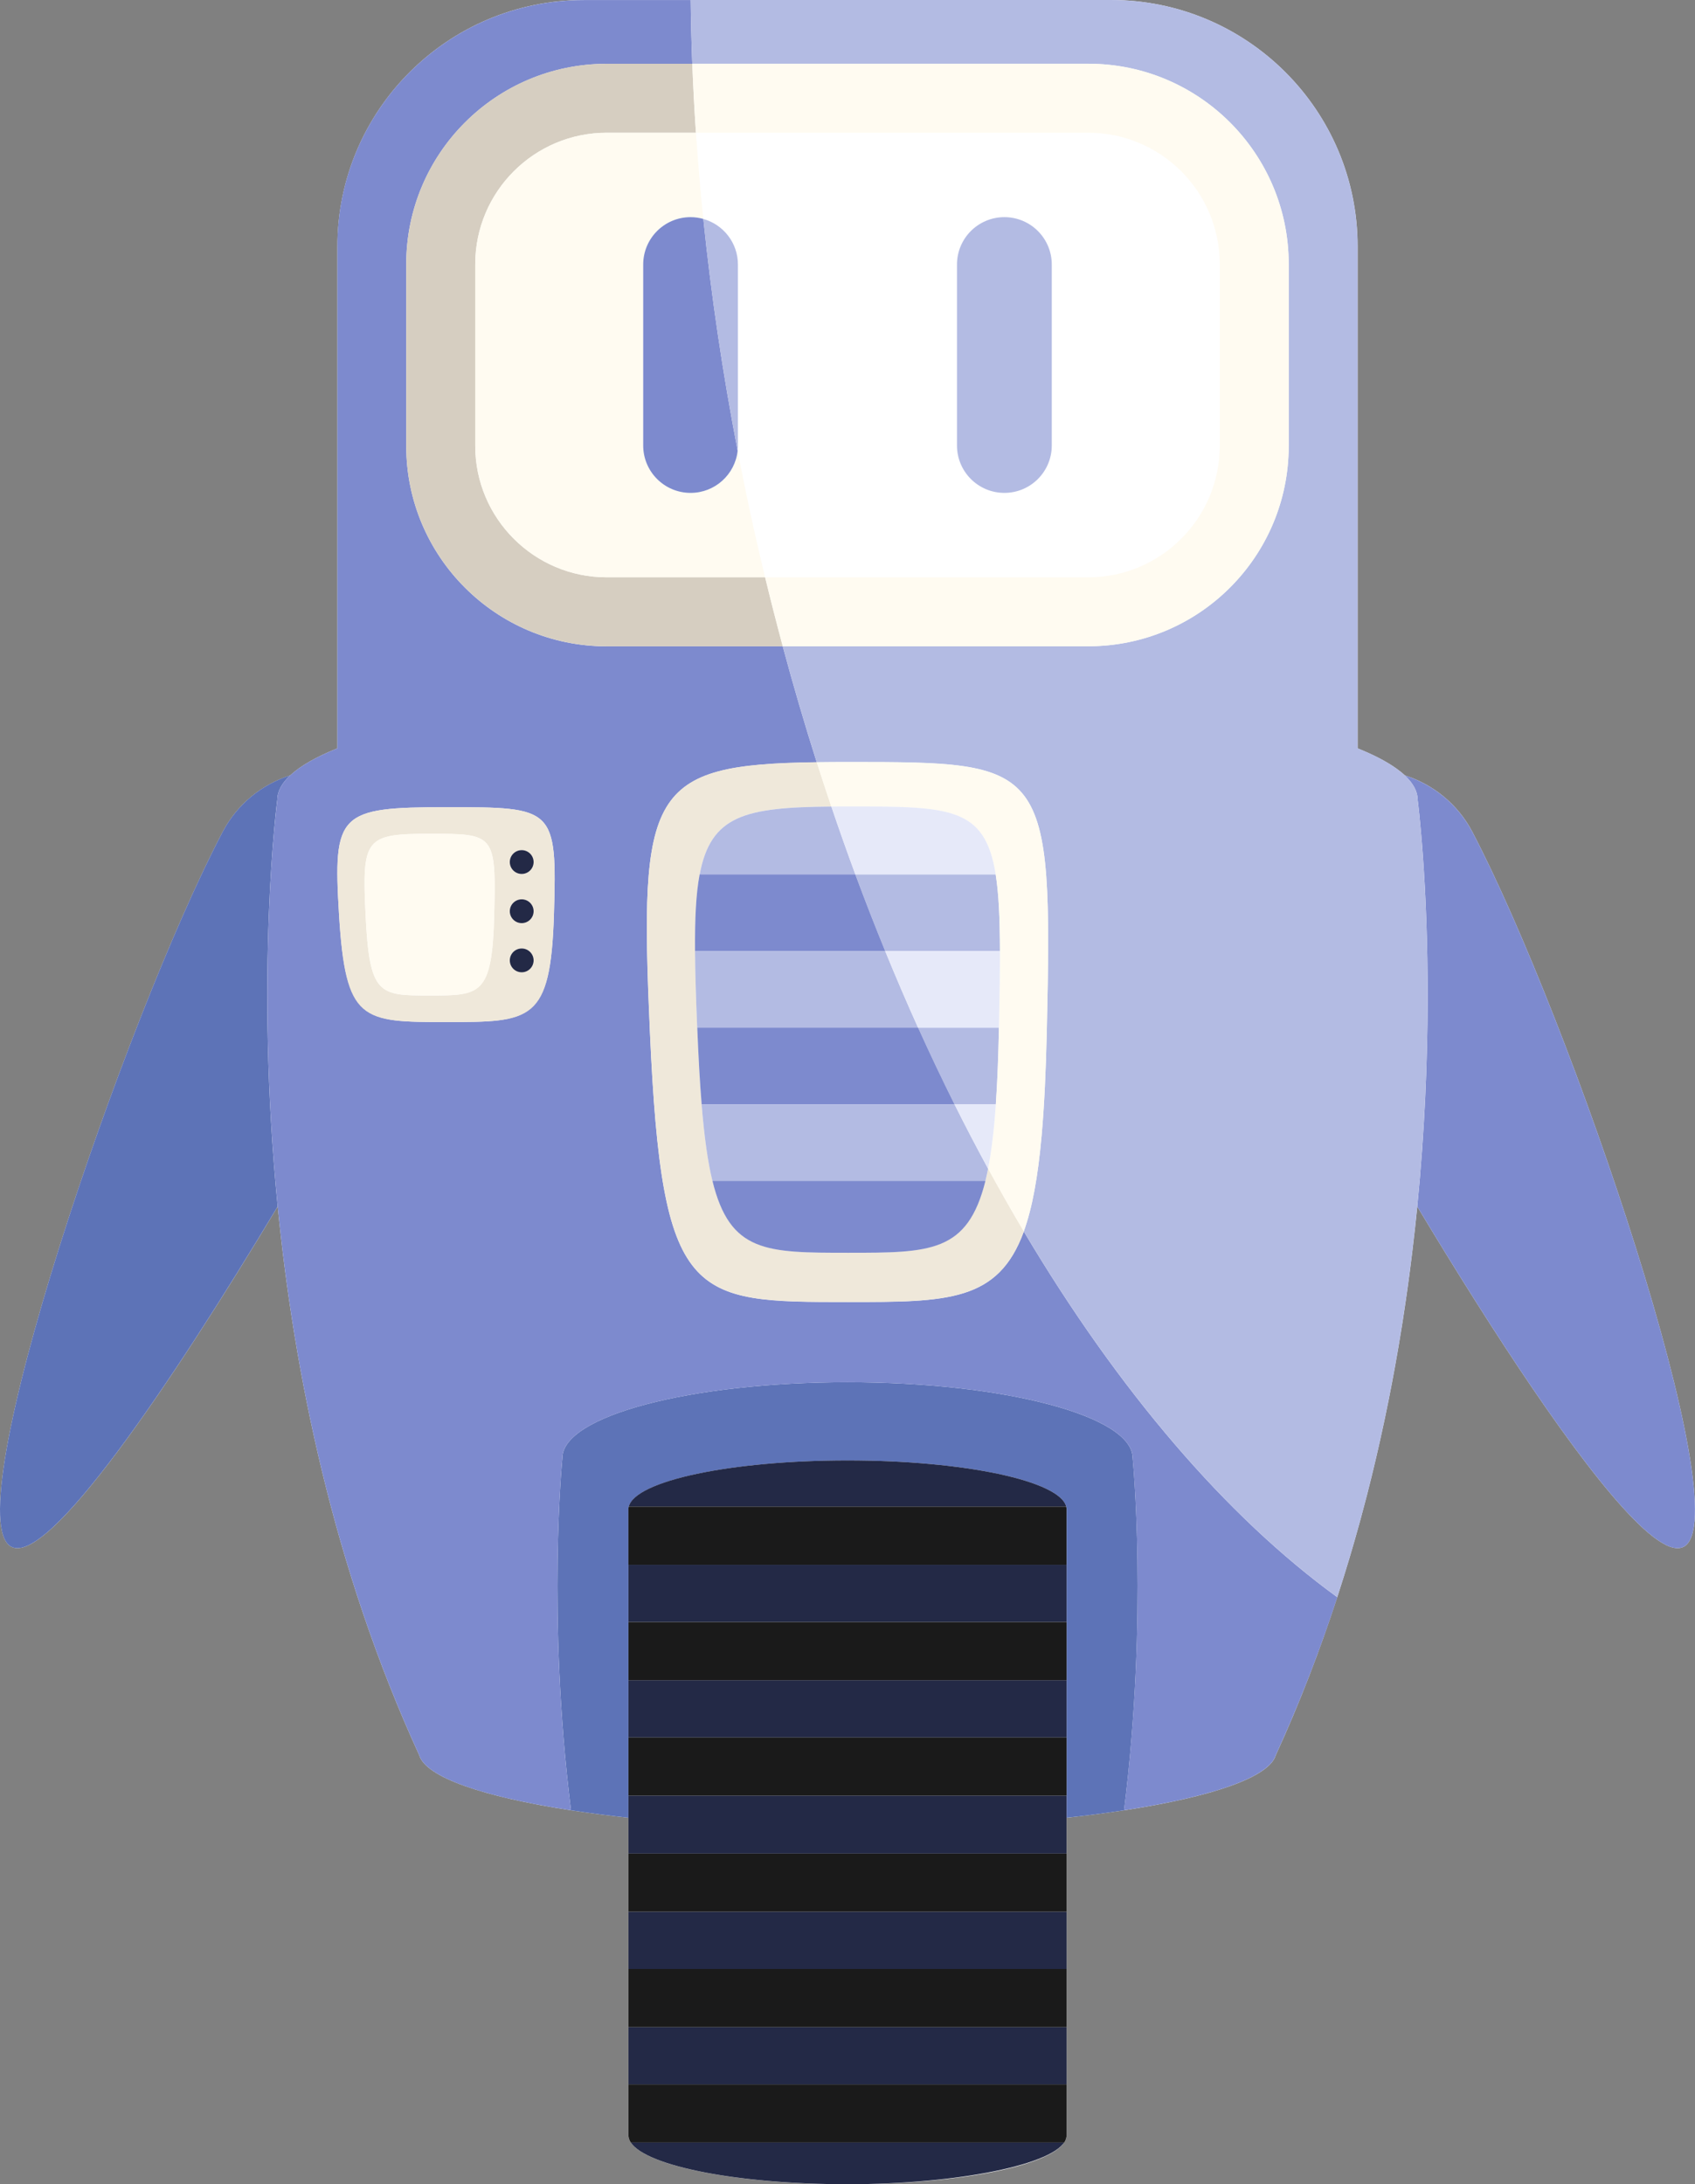 <svg width="177" height="228" viewBox="0 0 177 228" fill="none" xmlns="http://www.w3.org/2000/svg">
<rect x="0" y="0" width="177" height="228" fill="#808080" stroke="none"/>
<g id="Isolation_Mode" clip-path="url(#clip0_23_4980)">
<path id="Vector" d="M153.767 86.864C152.225 83.919 149.639 81.874 146.702 80.937C146.702 80.937 146.702 80.937 146.699 80.937C146.438 80.69 146.132 80.449 145.796 80.209C145.789 80.206 145.782 80.199 145.775 80.195C144.755 79.471 143.412 78.778 141.77 78.119V25.735C141.77 11.522 130.241 0 116.02 0H60.984C46.762 0 35.233 11.522 35.233 25.735V78.115C33.039 78.998 31.369 79.945 30.308 80.937C27.369 81.87 24.779 83.919 23.233 86.868C13.013 106.38 -4.75 158.355 1.188 161.462C5.007 163.459 17.708 144.74 29 125.941C30.703 143.185 34.79 163.624 43.778 183.209C44.455 185.515 50.475 187.564 59.624 188.965C60.091 189.037 60.565 189.105 61.049 189.174C61.08 189.177 61.114 189.184 61.145 189.188C61.602 189.253 62.069 189.315 62.543 189.376C62.612 189.387 62.681 189.394 62.749 189.404C63.206 189.462 63.67 189.517 64.137 189.576C64.223 189.586 64.308 189.596 64.394 189.606C64.8 189.654 65.208 189.699 65.624 189.744V222.896C65.624 223.013 65.648 223.126 65.682 223.243C65.689 223.267 65.699 223.291 65.706 223.318C65.748 223.432 65.799 223.541 65.874 223.651C67.506 226.116 77.016 228.007 88.504 228.007C99.992 228.007 109.487 226.116 111.122 223.651H111.133C111.146 223.634 111.15 223.614 111.16 223.596C111.215 223.504 111.266 223.411 111.297 223.318C111.308 223.294 111.315 223.27 111.321 223.243C111.356 223.13 111.38 223.013 111.38 222.896V189.744C111.795 189.699 112.201 189.651 112.606 189.606C112.692 189.596 112.778 189.586 112.863 189.576C113.331 189.521 113.794 189.462 114.251 189.407C114.32 189.397 114.388 189.39 114.457 189.38C114.927 189.318 115.395 189.256 115.855 189.191C115.886 189.188 115.92 189.181 115.951 189.177C116.432 189.109 116.909 189.04 117.376 188.968C126.529 187.568 132.546 185.519 133.222 183.212C135.729 177.751 137.842 172.225 139.641 166.72C139.679 166.61 139.71 166.497 139.748 166.387C140.551 163.912 141.29 161.445 141.963 158.987C141.997 158.86 142.035 158.733 142.069 158.606C142.292 157.789 142.509 156.976 142.718 156.162C142.742 156.073 142.763 155.987 142.787 155.898C143.426 153.403 144.003 150.925 144.525 148.47C144.559 148.316 144.59 148.162 144.624 148.007C145.14 145.556 145.6 143.137 146.008 140.744C146.022 140.659 146.039 140.569 146.053 140.484C146.184 139.715 146.311 138.949 146.431 138.187C146.451 138.047 146.476 137.909 146.496 137.769C146.857 135.441 147.176 133.156 147.447 130.911C147.465 130.777 147.482 130.643 147.496 130.509C147.681 128.968 147.853 127.444 148 125.948C156.002 139.269 164.705 152.538 170.458 158.434C170.461 158.438 170.465 158.441 170.468 158.445C170.647 158.627 170.822 158.802 170.993 158.97C171.031 159.008 171.072 159.045 171.11 159.083C171.275 159.241 171.436 159.395 171.594 159.54C171.618 159.56 171.639 159.581 171.663 159.601C171.962 159.869 172.247 160.113 172.525 160.329C172.577 160.367 172.628 160.411 172.676 160.449C172.79 160.535 172.896 160.61 173.006 160.686C173.085 160.744 173.167 160.799 173.246 160.851C173.343 160.913 173.439 160.974 173.531 161.029C173.624 161.084 173.71 161.132 173.799 161.18C173.875 161.221 173.957 161.266 174.029 161.304C174.184 161.376 174.332 161.438 174.476 161.486C174.524 161.503 174.572 161.51 174.62 161.523C174.723 161.551 174.826 161.575 174.926 161.589C174.974 161.596 175.022 161.599 175.07 161.602C175.17 161.609 175.262 161.606 175.355 161.596C175.389 161.592 175.427 161.589 175.462 161.582C175.585 161.558 175.705 161.523 175.812 161.465C181.75 158.359 163.987 106.38 153.767 86.868V86.864Z" fill="white"/>
<path id="Vector_2" d="M153.763 86.864C163.984 106.377 181.746 158.355 175.808 161.462C175.698 161.52 175.582 161.554 175.458 161.578C175.585 161.554 175.705 161.52 175.815 161.462C181.753 158.355 163.991 106.377 153.77 86.864C152.225 83.916 149.638 81.867 146.695 80.933C146.695 80.933 146.695 80.933 146.699 80.933C149.635 81.87 152.221 83.916 153.763 86.861V86.864Z" fill="#5D73B7"/>
<path id="Vector_3" d="M174.476 161.482C174.332 161.434 174.184 161.376 174.029 161.3C174.184 161.372 174.332 161.434 174.476 161.482Z" fill="#5D73B7"/>
<path id="Vector_4" d="M174.922 161.585C174.823 161.572 174.723 161.547 174.617 161.52C174.72 161.547 174.823 161.572 174.922 161.585Z" fill="#5D73B7"/>
<path id="Vector_5" d="M173.243 160.847C173.164 160.796 173.085 160.741 173.006 160.682C173.085 160.741 173.167 160.796 173.243 160.847Z" fill="#5D73B7"/>
<path id="Vector_6" d="M170.472 158.445C170.472 158.445 170.465 158.438 170.461 158.434C170.465 158.438 170.468 158.441 170.472 158.445Z" fill="#5D73B7"/>
<path id="Vector_7" d="M173.796 161.18C173.706 161.132 173.617 161.084 173.528 161.029C173.621 161.084 173.706 161.132 173.796 161.18Z" fill="#5D73B7"/>
<path id="Vector_8" d="M171.114 159.083C171.076 159.045 171.035 159.008 170.997 158.97C171.038 159.008 171.076 159.045 171.114 159.083Z" fill="#5D73B7"/>
<path id="Vector_9" d="M172.676 160.446C172.628 160.408 172.577 160.367 172.525 160.326C172.577 160.363 172.628 160.408 172.676 160.446Z" fill="#5D73B7"/>
<path id="Vector_10" d="M141.767 25.735V78.115C143.405 78.774 144.751 79.471 145.771 80.192C144.755 79.468 143.412 78.774 141.774 78.115V25.735C141.774 11.522 130.245 0 116.023 0H116.016C130.238 0 141.767 11.522 141.767 25.735Z" fill="#7D8ACE"/>
<g id="Group">
<path id="Vector_11" d="M28.959 83.473C28.959 82.601 29.432 81.754 30.305 80.933C27.365 81.867 24.776 83.916 23.23 86.864C13.009 106.38 -4.75 158.355 1.185 161.462C5.004 163.459 17.704 144.74 28.996 125.941C26.582 101.493 28.955 83.477 28.955 83.477L28.959 83.473Z" fill="#5D73B7"/>
<path id="Vector_12" d="M114.251 189.401C113.794 189.459 113.33 189.514 112.863 189.569C113.33 189.514 113.794 189.455 114.251 189.401Z" fill="#7D8ACE"/>
<path id="Vector_13" d="M64.394 189.6C64.799 189.648 65.208 189.692 65.624 189.737C65.212 189.692 64.799 189.644 64.394 189.6Z" fill="#7D8ACE"/>
<path id="Vector_14" d="M111.376 189.74C111.792 189.696 112.197 189.648 112.602 189.603C112.197 189.651 111.788 189.696 111.376 189.74Z" fill="#7D8ACE"/>
<path id="Vector_15" d="M62.543 189.373C62.073 189.311 61.605 189.249 61.145 189.184C61.602 189.249 62.069 189.311 62.543 189.373Z" fill="#7D8ACE"/>
<path id="Vector_16" d="M115.855 189.188C115.398 189.253 114.931 189.315 114.457 189.377C114.927 189.315 115.394 189.253 115.855 189.188Z" fill="#7D8ACE"/>
<path id="Vector_17" d="M64.137 189.572C63.67 189.517 63.206 189.459 62.749 189.401C63.206 189.459 63.67 189.514 64.137 189.572Z" fill="#7D8ACE"/>
<path id="Vector_18" d="M118.272 152.184C118.272 147.822 104.944 144.283 88.5 144.283C72.056 144.283 58.727 147.818 58.727 152.184C58.727 152.184 57.086 168.573 59.624 188.965C60.091 189.037 60.565 189.105 61.049 189.174C61.08 189.177 61.114 189.184 61.145 189.188C61.602 189.253 62.069 189.315 62.543 189.376C62.612 189.387 62.681 189.394 62.749 189.404C63.206 189.462 63.67 189.517 64.137 189.576C64.222 189.586 64.308 189.596 64.394 189.606C64.799 189.654 65.208 189.699 65.624 189.744V157.559C65.624 157.463 65.638 157.37 65.662 157.274C66.321 154.587 76.294 152.448 88.503 152.448C100.713 152.448 110.686 154.583 111.345 157.274C111.369 157.367 111.383 157.463 111.383 157.559V189.744C111.795 189.699 112.207 189.654 112.609 189.606C112.695 189.596 112.781 189.586 112.867 189.576C113.334 189.521 113.797 189.462 114.254 189.407C114.323 189.397 114.392 189.39 114.46 189.38C114.931 189.318 115.398 189.256 115.858 189.191C115.889 189.188 115.923 189.181 115.954 189.177C116.435 189.109 116.912 189.04 117.38 188.968C119.918 168.577 118.276 152.188 118.276 152.188L118.272 152.184Z" fill="#5D73B7"/>
<path id="Vector_19" d="M35.23 25.735V78.115C33.035 78.998 31.366 79.945 30.305 80.937C29.429 81.757 28.959 82.605 28.959 83.477C28.959 83.477 26.582 101.493 29 125.941C30.703 143.185 34.79 163.624 43.778 183.209C44.492 185.635 51.1 187.777 61.049 189.174C60.568 189.105 60.091 189.037 59.624 188.965C57.086 168.573 58.727 152.184 58.727 152.184C58.727 147.822 72.056 144.283 88.5 144.283C104.944 144.283 118.272 147.818 118.272 152.184C118.272 152.184 119.914 168.573 117.376 188.965C116.909 189.037 116.435 189.105 115.951 189.174C125.904 187.774 132.511 185.632 133.222 183.205C142.21 163.624 146.297 143.188 148 125.948C156.002 139.268 164.705 152.538 170.458 158.434C170.461 158.438 170.464 158.441 170.468 158.445C170.646 158.627 170.822 158.802 170.993 158.97C171.035 159.008 171.072 159.045 171.11 159.083C171.275 159.241 171.436 159.395 171.594 159.54C171.618 159.56 171.639 159.581 171.663 159.601C171.962 159.869 172.247 160.113 172.525 160.329C172.577 160.367 172.628 160.411 172.676 160.449C172.789 160.535 172.896 160.61 173.006 160.686C173.085 160.744 173.167 160.799 173.243 160.851C173.339 160.912 173.435 160.974 173.528 161.029C173.621 161.084 173.71 161.132 173.796 161.18C173.875 161.221 173.954 161.266 174.026 161.304C174.18 161.376 174.328 161.438 174.472 161.486C174.52 161.503 174.568 161.51 174.617 161.523C174.72 161.551 174.823 161.575 174.922 161.589C174.97 161.595 175.018 161.599 175.066 161.602C175.166 161.609 175.259 161.606 175.352 161.595C175.386 161.592 175.424 161.589 175.458 161.582C175.582 161.558 175.702 161.523 175.808 161.465C181.746 158.359 163.984 106.38 153.763 86.868C152.221 83.923 149.635 81.877 146.699 80.94C146.699 80.94 146.699 80.94 146.695 80.94C146.434 80.693 146.129 80.453 145.792 80.213C146.129 80.453 146.427 80.693 146.692 80.94C147.568 81.76 148.038 82.608 148.038 83.48C148.038 83.48 148.327 85.677 148.601 89.572C149.113 96.838 149.57 110.029 147.997 125.948C146.767 138.383 144.298 152.483 139.644 166.723C128.036 158.294 116.796 145.165 106.912 128.549C104.24 135.901 98.913 135.915 88.589 135.915C72.153 135.915 69.127 135.915 67.866 107.733C66.74 82.55 67.726 79.801 85.289 79.571C84.028 75.617 82.847 71.577 81.738 67.468H63.35C51.79 67.468 42.421 58.102 42.421 46.552V27.578C42.421 16.025 51.794 6.662 63.35 6.662H72.29C72.204 4.424 72.149 2.204 72.125 0.007H60.977C46.755 0.007 35.226 11.529 35.226 25.742L35.23 25.735ZM57.845 95.472C57.502 106.686 55.369 106.686 46.625 106.686C37.881 106.686 36.088 106.686 35.405 95.472C34.759 84.856 35.391 84.259 46.625 84.259C57.859 84.259 58.188 84.263 57.845 95.472Z" fill="#7D8ACE"/>
<path id="Vector_20" d="M63.35 60.261C55.781 60.261 49.627 54.106 49.627 46.545V27.572C49.627 20.007 55.784 13.856 63.35 13.856H72.671C72.506 11.433 72.383 9.034 72.29 6.655H63.35C51.79 6.655 42.421 16.022 42.421 27.572V46.545C42.421 58.098 51.794 67.462 63.35 67.462H81.738C81.099 65.086 80.484 62.684 79.897 60.261H63.35Z" fill="#D6CEC1"/>
<path id="Vector_21" d="M49.627 27.572V46.545C49.627 54.11 55.784 60.261 63.35 60.261H79.897C79.505 58.644 79.124 57.024 78.757 55.387C78.135 52.6 77.561 49.823 77.029 47.06C76.751 49.528 74.659 51.45 72.115 51.45C69.381 51.45 67.166 49.236 67.166 46.504V27.613C67.166 24.881 69.381 22.667 72.115 22.667C72.575 22.667 73.021 22.735 73.444 22.852C73.135 19.825 72.874 16.825 72.674 13.856H63.354C55.784 13.856 49.63 20.01 49.63 27.572H49.627Z" fill="#FFFBF1"/>
<path id="Vector_22" d="M73.444 22.852C73.021 22.735 72.575 22.667 72.115 22.667C69.381 22.667 67.166 24.881 67.166 27.613V46.504C67.166 49.236 69.381 51.45 72.115 51.45C74.659 51.45 76.754 49.531 77.029 47.06C77.029 47.057 77.029 47.05 77.029 47.046C75.446 38.843 74.258 30.757 73.447 22.856L73.444 22.852Z" fill="#7D8ACE"/>
<path id="Vector_23" d="M65.624 157.556C65.624 157.46 65.638 157.367 65.662 157.271C65.638 157.364 65.624 157.46 65.624 157.556Z" fill="#232946"/>
<path id="Vector_24" d="M111.342 157.271C110.683 154.583 100.709 152.445 88.5 152.445C76.291 152.445 66.321 154.58 65.658 157.271H111.338H111.342Z" fill="#232946"/>
<path id="Vector_25" d="M111.342 157.271C111.366 157.364 111.38 157.46 111.38 157.556C111.38 157.46 111.366 157.367 111.342 157.271Z" fill="#232946"/>
<path id="Vector_26" d="M65.679 223.236C65.644 223.123 65.62 223.006 65.62 222.889C65.62 223.006 65.644 223.119 65.679 223.236Z" fill="#232946"/>
<path id="Vector_27" d="M111.376 222.893C111.376 223.01 111.352 223.123 111.318 223.239C111.352 223.126 111.376 223.01 111.376 222.893Z" fill="#232946"/>
<path id="Vector_28" d="M65.871 223.644C65.799 223.535 65.747 223.421 65.703 223.312C65.744 223.425 65.795 223.535 65.871 223.644Z" fill="#232946"/>
<path id="Vector_29" d="M65.871 223.644C67.502 226.109 77.012 228 88.5 228C99.988 228 110.339 225.937 111.294 223.312C111.253 223.425 111.201 223.535 111.126 223.644H65.871Z" fill="#232946"/>
<path id="Vector_30" d="M111.38 199.553H65.624V205.532H111.38V199.553Z" fill="#232946"/>
<path id="Vector_31" d="M111.38 211.601H65.624V217.576H111.38V211.601Z" fill="#232946"/>
<path id="Vector_32" d="M111.376 187.43H65.624V189.737V189.74V193.485H111.376V189.74V189.737V187.43Z" fill="#232946"/>
<path id="Vector_33" d="M111.38 163.339H65.624V169.318H111.38V163.339Z" fill="#232946"/>
<path id="Vector_34" d="M111.38 175.386H65.624V181.366H111.38V175.386Z" fill="#232946"/>
<path id="Vector_35" d="M111.376 163.339V157.556C111.376 157.46 111.363 157.367 111.338 157.271H65.658C65.634 157.364 65.62 157.46 65.62 157.556V163.339H111.376Z" fill="#1A1A1A"/>
<path id="Vector_36" d="M111.38 169.318H65.624V175.386H111.38V169.318Z" fill="#1A1A1A"/>
<path id="Vector_37" d="M111.38 181.362H65.624V187.43H111.38V181.362Z" fill="#1A1A1A"/>
<path id="Vector_38" d="M111.38 193.485H65.624V199.553H111.38V193.485Z" fill="#1A1A1A"/>
<path id="Vector_39" d="M111.38 205.532H65.624V211.601H111.38V205.532Z" fill="#1A1A1A"/>
<path id="Vector_40" d="M65.624 222.893C65.624 223.01 65.648 223.123 65.682 223.239C65.689 223.263 65.699 223.288 65.706 223.315C65.747 223.428 65.799 223.538 65.874 223.648H111.129C111.201 223.538 111.256 223.425 111.297 223.315C111.308 223.291 111.314 223.267 111.321 223.239C111.356 223.126 111.38 223.01 111.38 222.893V217.576H65.624V222.893Z" fill="#1A1A1A"/>
<path id="Vector_41" d="M103.185 121.994C103.096 122.44 103.003 122.872 102.904 123.274C101.032 130.767 96.979 130.77 88.569 130.77C80.158 130.77 76.236 130.77 74.398 123.274C73.897 121.222 73.537 118.606 73.269 115.273C73.087 113.018 72.942 110.437 72.819 107.475L72.812 107.273C72.688 104.218 72.599 101.575 72.582 99.272C72.554 95.922 72.678 93.303 73.062 91.271C74.227 85.1 77.792 84.263 86.814 84.187C86.295 82.656 85.787 81.119 85.292 79.56C67.729 79.79 66.743 82.543 67.87 107.722C69.13 135.905 72.159 135.905 88.593 135.905C98.913 135.905 104.243 135.891 106.915 128.539C106.915 128.539 106.915 128.536 106.915 128.532C105.651 126.408 104.411 124.221 103.192 121.987L103.185 121.994Z" fill="#EFE8DA"/>
<path id="Vector_42" d="M89.321 91.275C90.327 93.99 91.368 96.657 92.439 99.275H104.422C104.415 95.919 104.301 93.307 103.975 91.275H89.321C88.459 88.948 87.624 86.583 86.814 84.191C77.792 84.269 74.227 85.103 73.063 91.275H89.321Z" fill="#B3BBE3"/>
<path id="Vector_43" d="M92.436 99.275C91.364 96.657 90.324 93.99 89.317 91.275H73.059C72.674 93.307 72.554 95.925 72.578 99.275H92.436Z" fill="#7D8ACE"/>
<path id="Vector_44" d="M95.874 107.273C97.106 110.001 98.374 112.668 99.675 115.273H103.989C104.144 113.018 104.247 110.437 104.308 107.475V107.273H95.87C94.692 104.661 93.545 101.99 92.432 99.272H72.575C72.592 101.575 72.681 104.218 72.805 107.273H95.867H95.874Z" fill="#B3BBE3"/>
<path id="Vector_45" d="M99.675 115.273C98.374 112.668 97.106 110.001 95.874 107.273H72.812L72.819 107.475C72.939 110.434 73.083 113.018 73.269 115.273H99.679H99.675Z" fill="#7D8ACE"/>
<path id="Vector_46" d="M99.675 115.273H73.265C73.537 118.606 73.894 121.222 74.395 123.274H102.9C103 122.873 103.093 122.44 103.182 121.994C103.182 121.994 103.182 121.99 103.178 121.987C101.987 119.801 100.819 117.563 99.675 115.273Z" fill="#B3BBE3"/>
<path id="Vector_47" d="M74.398 123.274C76.236 130.767 80.01 130.77 88.569 130.77C97.127 130.77 101.032 130.77 102.904 123.274H74.398Z" fill="#7D8ACE"/>
<path id="Vector_48" d="M46.621 84.259C35.384 84.259 34.756 84.856 35.401 95.473C36.085 106.686 37.723 106.686 46.621 106.686C55.52 106.686 57.498 106.686 57.842 95.473C58.185 84.263 57.842 84.259 46.621 84.259ZM54.479 88.742C55.166 88.742 55.722 89.298 55.722 89.984C55.722 90.671 55.166 91.227 54.479 91.227C53.792 91.227 53.236 90.671 53.236 89.984C53.236 89.298 53.792 88.742 54.479 88.742ZM44.891 103.916C39.564 103.916 38.582 103.916 38.173 95.476C37.785 87.486 38.163 87.036 44.891 87.036C51.618 87.036 51.814 87.039 51.608 95.476C51.402 103.916 50.128 103.916 44.891 103.916ZM54.479 101.489C53.792 101.489 53.236 100.933 53.236 100.247C53.236 99.56 53.792 99.004 54.479 99.004C55.166 99.004 55.722 99.56 55.722 100.247C55.722 100.933 55.166 101.489 54.479 101.489ZM54.479 96.358C53.792 96.358 53.236 95.802 53.236 95.116C53.236 94.429 53.792 93.873 54.479 93.873C55.166 93.873 55.722 94.429 55.722 95.116C55.722 95.802 55.166 96.358 54.479 96.358Z" fill="#EFE8DA"/>
<path id="Vector_49" d="M44.891 87.032C38.163 87.032 37.785 87.482 38.173 95.472C38.582 103.912 39.564 103.912 44.891 103.912C50.217 103.912 51.402 103.912 51.608 95.472C51.814 87.036 51.608 87.032 44.891 87.032Z" fill="#FFFBF1"/>
<path id="Vector_50" d="M54.479 91.227C55.166 91.227 55.722 90.671 55.722 89.984C55.722 89.298 55.166 88.742 54.479 88.742C53.792 88.742 53.236 89.298 53.236 89.984C53.236 90.671 53.792 91.227 54.479 91.227Z" fill="#232946"/>
<path id="Vector_51" d="M54.479 93.876C53.792 93.876 53.236 94.433 53.236 95.119C53.236 95.805 53.792 96.361 54.479 96.361C55.166 96.361 55.722 95.805 55.722 95.119C55.722 94.433 55.166 93.876 54.479 93.876Z" fill="#232946"/>
<path id="Vector_52" d="M54.479 99.008C53.792 99.008 53.236 99.564 53.236 100.25C53.236 100.937 53.792 101.493 54.479 101.493C55.166 101.493 55.722 100.937 55.722 100.25C55.722 99.564 55.166 99.008 54.479 99.008Z" fill="#232946"/>
<path id="Vector_53" d="M113.643 6.652C125.203 6.652 134.572 16.018 134.572 27.568V46.542C134.572 58.095 125.2 67.458 113.643 67.458H81.738C82.844 71.567 84.028 75.606 85.289 79.56C86.329 79.547 87.422 79.54 88.586 79.54C109.309 79.54 109.944 79.554 109.309 107.722C109.213 111.917 109.044 115.476 108.773 118.513C108.388 122.842 107.794 126.092 106.908 128.532C106.908 128.532 106.908 128.536 106.908 128.539C116.796 145.151 128.033 158.283 139.641 166.713C144.295 152.473 146.764 138.373 147.993 125.937C149.566 110.022 149.11 96.832 148.598 89.562C148.323 85.666 148.035 83.47 148.035 83.47C148.035 82.598 147.561 81.75 146.688 80.93C146.427 80.683 146.125 80.442 145.789 80.202C145.782 80.199 145.775 80.192 145.768 80.189C144.751 79.464 143.405 78.771 141.763 78.112V25.735C141.763 11.522 130.234 0 116.013 0H72.125C72.149 2.197 72.204 4.414 72.29 6.652H113.643Z" fill="#B3BBE3"/>
<path id="Vector_54" d="M134.575 46.545V27.572C134.575 16.018 125.203 6.655 113.646 6.655H72.293C72.386 9.034 72.51 11.433 72.674 13.856H113.646C121.216 13.856 127.37 20.01 127.37 27.572V46.545C127.37 54.11 121.212 60.261 113.646 60.261H79.9C80.488 62.684 81.102 65.086 81.741 67.462H113.646C125.206 67.462 134.575 58.095 134.575 46.545Z" fill="#FFFBF1"/>
<path id="Vector_55" d="M77.057 46.504V27.613C77.057 25.344 75.525 23.436 73.444 22.856C74.254 30.757 75.442 38.843 77.026 47.046C77.046 46.868 77.057 46.689 77.057 46.504Z" fill="#B3BBE3"/>
<path id="Vector_56" d="M104.882 51.45C107.616 51.45 109.831 49.236 109.831 46.504V27.613C109.831 24.881 107.616 22.667 104.882 22.667C102.148 22.667 99.933 24.881 99.933 27.613V46.504C99.933 49.236 102.148 51.45 104.882 51.45Z" fill="#B3BBE3"/>
<path id="Vector_57" d="M86.81 84.191C87.374 84.187 87.954 84.184 88.562 84.184C99.153 84.184 102.842 84.191 103.972 91.275C104.295 93.303 104.411 95.919 104.418 99.275C104.422 101.575 104.377 104.221 104.315 107.276V107.479C104.25 110.437 104.147 113.022 103.992 115.277C103.807 117.951 103.542 120.158 103.182 121.99C103.182 121.99 103.182 121.994 103.185 121.997C104.405 124.232 105.644 126.418 106.908 128.543C107.794 126.102 108.388 122.852 108.773 118.524C109.044 115.483 109.213 111.927 109.309 107.733C109.944 79.564 109.309 79.55 88.586 79.55C87.425 79.55 86.333 79.557 85.289 79.571C85.783 81.126 86.295 82.667 86.81 84.198V84.191Z" fill="#FFFBF1"/>
<path id="Vector_58" d="M89.321 91.275H103.975C102.842 84.187 99.157 84.184 88.565 84.184C87.957 84.184 87.377 84.184 86.814 84.191C87.624 86.583 88.459 88.948 89.321 91.275Z" fill="#E6E9F9"/>
<path id="Vector_59" d="M92.436 99.275C93.549 101.994 94.692 104.664 95.874 107.276H104.315C104.377 104.225 104.422 101.575 104.418 99.275H92.436Z" fill="#E6E9F9"/>
<path id="Vector_60" d="M99.675 115.273C100.819 117.563 101.987 119.801 103.178 121.987C103.539 120.154 103.804 117.951 103.989 115.273H99.675Z" fill="#E6E9F9"/>
</g>
</g>
<defs>
<clipPath id="clip0_23_4980">
<rect width="177" height="228" fill="white"/>
</clipPath>
</defs>
</svg>
